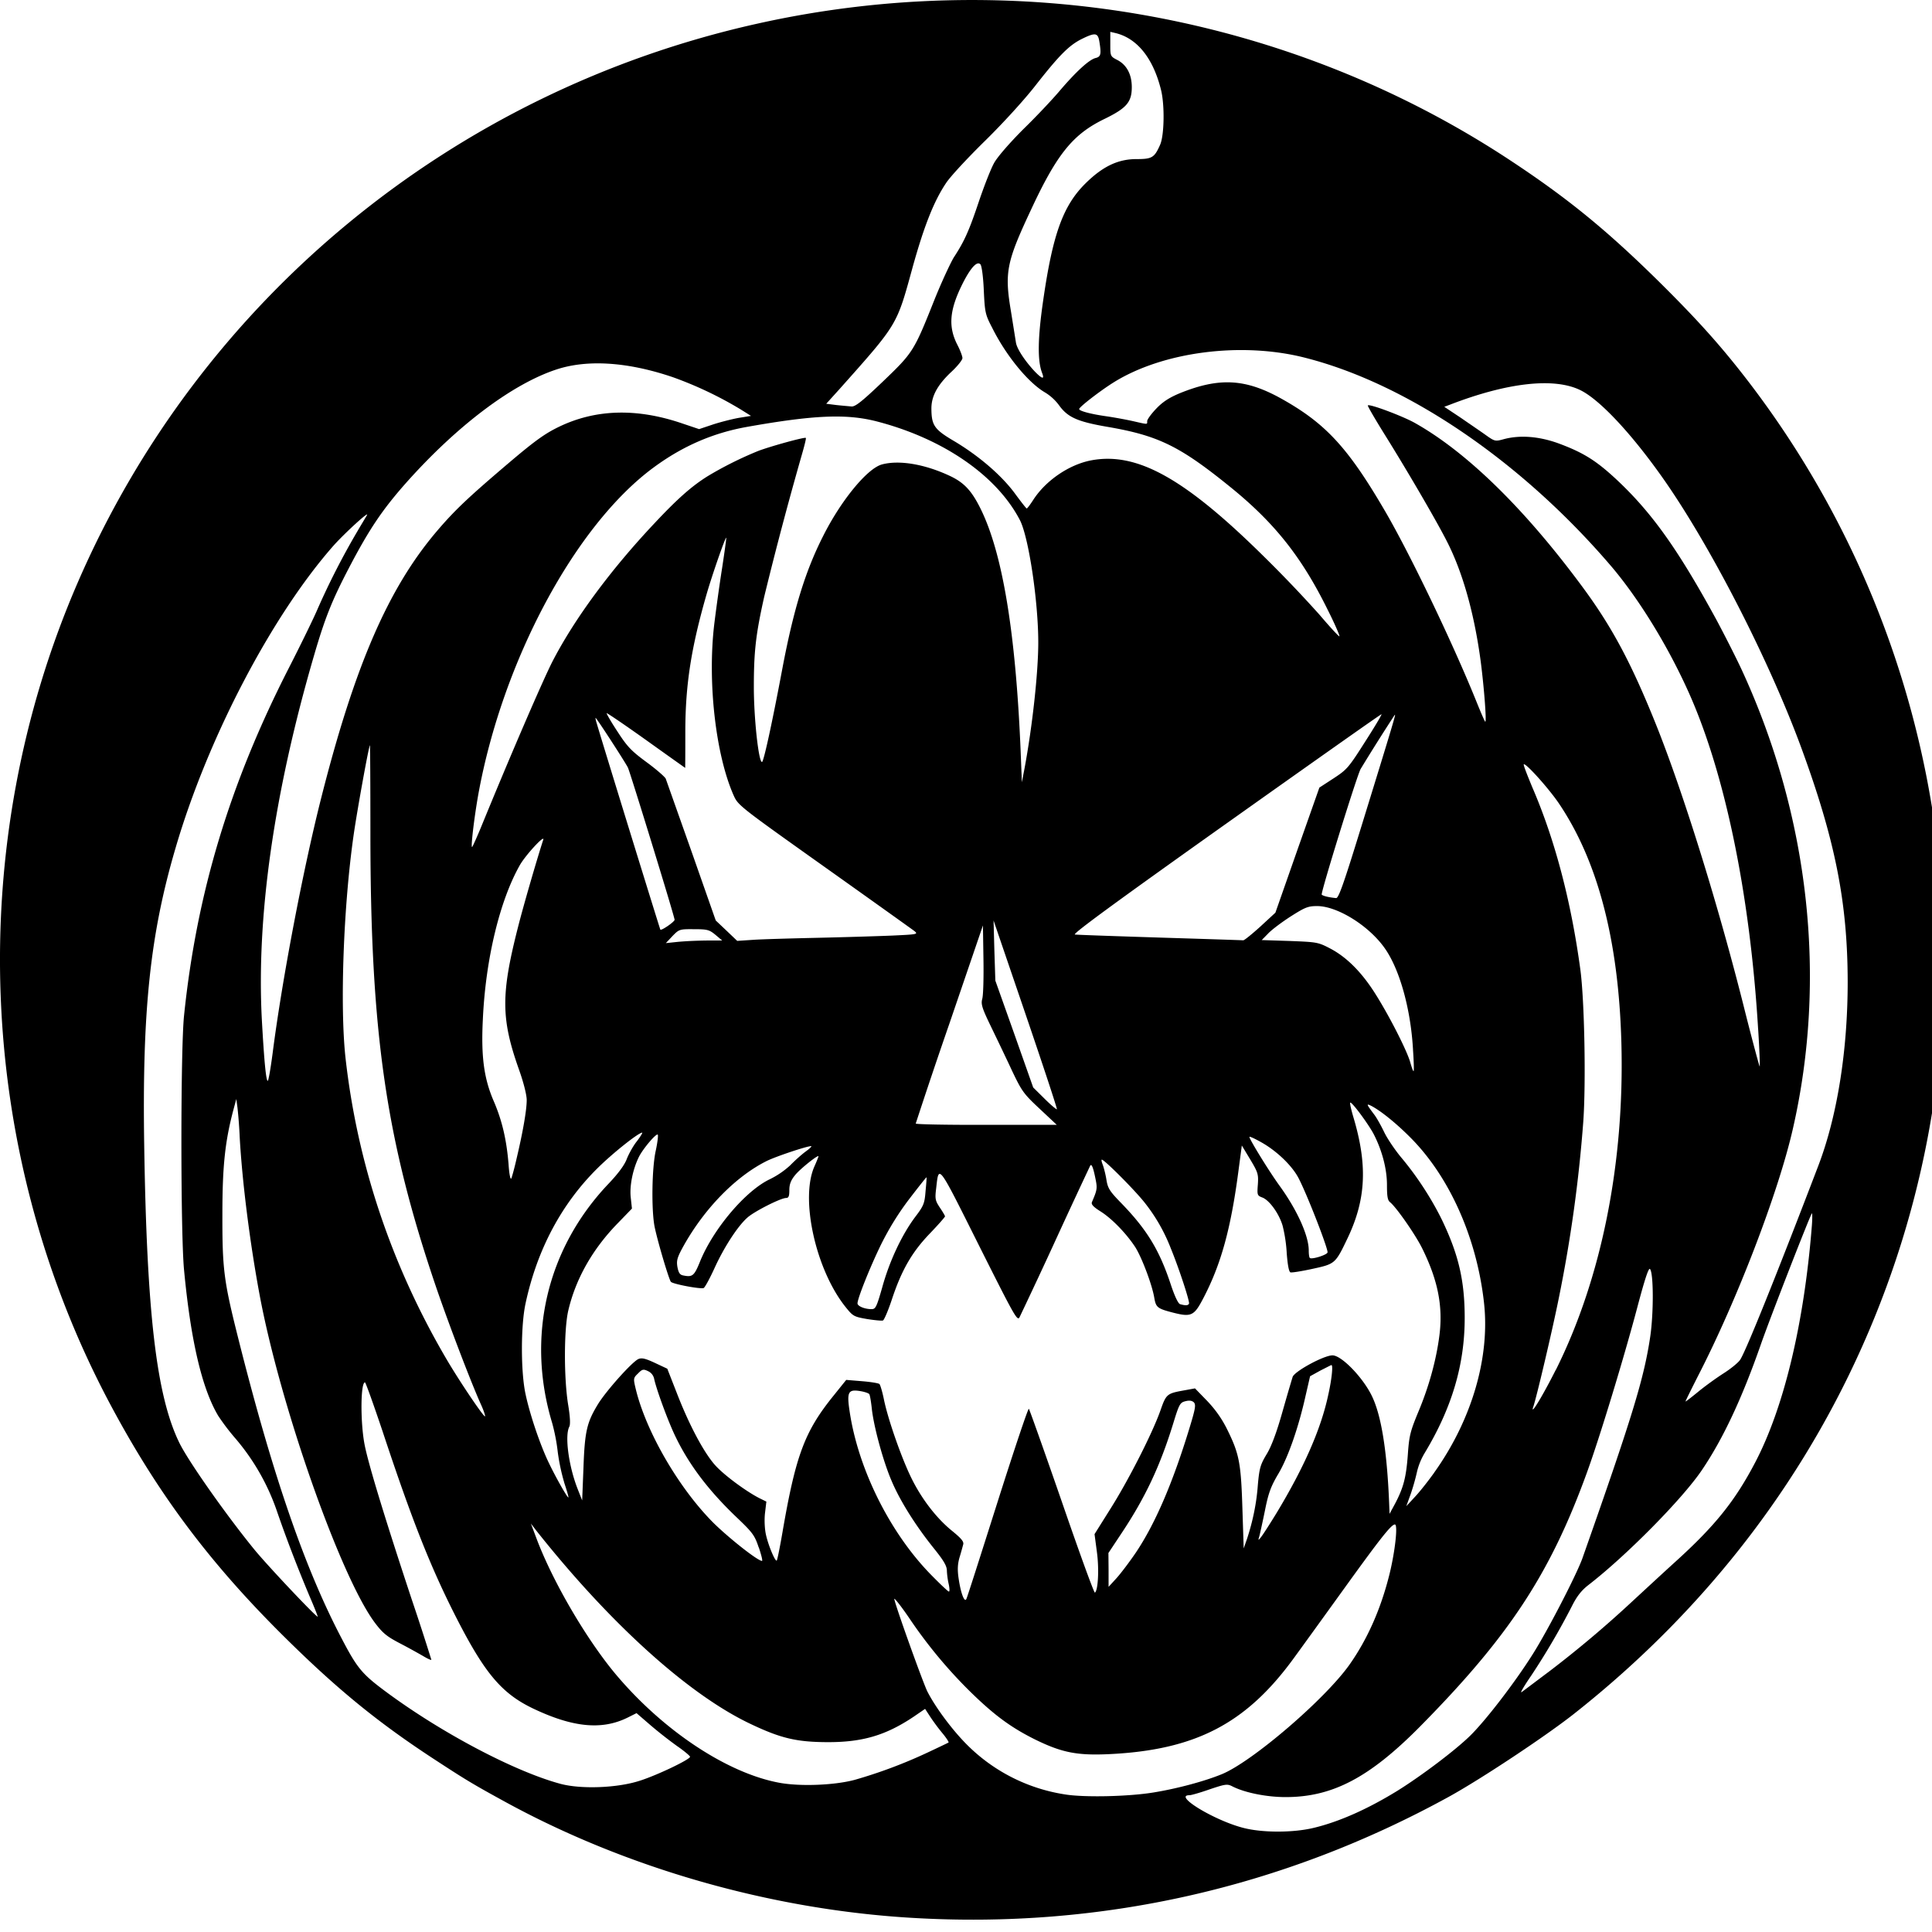 <svg xmlns="http://www.w3.org/2000/svg" width="64pt" height="64pt" viewBox="0 0 64 64"><path d="M30.207 63.531c-4.656-.273-9.46-1.644-13.488-3.851-1.098-.602-1.301-.727-2.395-1.442-1.8-1.18-3.148-2.277-4.87-3.98-2.52-2.488-4.263-4.824-5.868-7.863-4.395-8.34-4.77-18.415-1.016-27.086C6.63 9.922 15 3.03 25.082.785c8.582-1.918 17.637-.281 24.906 4.5 1.918 1.262 3.219 2.32 4.973 4.05 1.316 1.302 2.11 2.192 3.035 3.407 6.723 8.848 8.285 20.645 4.094 30.918-2.09 5.125-5.469 9.582-9.965 13.125-.934.735-3.059 2.145-4.129 2.735-5.5 3.02-11.539 4.386-17.789 4.011zm13.309-2.98c.836-.2 1.773-.614 2.765-1.223.793-.492 1.934-1.351 2.426-1.836.516-.508 1.473-1.754 2.055-2.676.496-.777 1.468-2.66 1.66-3.203 1.66-4.71 2.039-5.953 2.246-7.347.113-.782.11-2.11-.012-2.23-.047-.04-.176.362-.406 1.226-.441 1.672-1.262 4.37-1.684 5.527-1.218 3.352-2.578 5.422-5.535 8.414-1.672 1.688-2.894 2.328-4.445 2.328-.625 0-1.344-.144-1.754-.351-.176-.09-.223-.086-.758.093-.312.11-.613.196-.672.196-.55 0 .825.836 1.785 1.082.63.164 1.649.164 2.329 0zm-5.286-1.176c.762-.125 1.672-.367 2.25-.605 1.008-.418 3.41-2.477 4.223-3.625.598-.848 1.043-1.856 1.328-3.008.184-.754.282-1.637.176-1.637-.121 0-.492.473-1.71 2.164-.642.89-1.384 1.918-1.65 2.281-1.577 2.16-3.261 3.032-6.128 3.164-1.04.047-1.547-.054-2.418-.48-.82-.406-1.383-.824-2.196-1.625a15.78 15.78 0 0 1-1.996-2.418c-.261-.383-.484-.66-.484-.621 0 .129.95 2.781 1.098 3.074.261.508.777 1.207 1.242 1.688a5.838 5.838 0 0 0 3.305 1.714c.625.106 2.117.075 2.96-.066zm-17.046-.383c.574-.18 1.675-.707 1.675-.797 0-.027-.187-.187-.425-.351a14.193 14.193 0 0 1-.887-.696l-.461-.398-.29.145c-.855.425-1.82.332-3.151-.305-1.02-.492-1.582-1.153-2.512-2.969-.86-1.68-1.485-3.258-2.465-6.223-.297-.882-.555-1.605-.578-1.605-.145 0-.156 1.3-.016 2.043.121.648.707 2.555 1.567 5.152a88.15 88.15 0 0 1 .648 1.992c0 .024-.121-.03-.27-.12a21.97 21.97 0 0 0-.785-.43c-.425-.223-.558-.332-.82-.68-1.144-1.535-3.14-7.215-3.82-10.887-.32-1.726-.57-3.71-.653-5.183a15.07 15.07 0 0 0-.074-.985l-.039-.289-.086.32c-.285 1.063-.375 1.883-.375 3.497-.004 1.808.047 2.207.508 4.043 1.145 4.562 2.215 7.675 3.441 10.007.516.989.676 1.18 1.465 1.766 1.844 1.367 4.274 2.648 5.793 3.055.684.18 1.871.136 2.61-.102zm7.125-.031a16.12 16.12 0 0 0 2.41-.902c.367-.172.687-.325.703-.336.015-.016-.074-.153-.2-.305a6.901 6.901 0 0 1-.402-.54l-.175-.269-.383.262c-.922.617-1.696.844-2.856.84-1.011-.004-1.535-.125-2.523-.594-2.063-.969-4.676-3.332-7.13-6.43l-.167-.218.191.508c.54 1.433 1.672 3.363 2.645 4.515 1.562 1.848 3.668 3.242 5.387 3.563.687.129 1.824.086 2.5-.094zm23.007-3.59a36.54 36.54 0 0 0 2.786-2.351c.347-.32.972-.899 1.394-1.282 1.328-1.203 1.98-2.02 2.649-3.297.94-1.796 1.609-4.55 1.87-7.773.024-.277.024-.492.005-.473-.055.055-1.38 3.453-1.688 4.336-.617 1.77-1.246 3.117-1.945 4.153-.64.957-2.528 2.867-3.782 3.832-.214.168-.37.363-.53.683a23.89 23.89 0 0 1-1.352 2.309c-.223.324-.371.574-.325.55.043-.027.454-.34.918-.687zM10.25 52.867c-.39-.93-.754-1.87-1.082-2.824a7.385 7.385 0 0 0-1.398-2.426 7.375 7.375 0 0 1-.543-.719c-.54-.91-.91-2.5-1.13-4.828-.117-1.21-.117-7.32 0-8.43.419-4.05 1.508-7.671 3.473-11.515.403-.79.832-1.668.953-1.957a24.88 24.88 0 0 1 1.305-2.55c.11-.188.219-.368.328-.552.094-.164-.699.559-1.082.98-2.05 2.31-4.187 6.38-5.258 10.044-.843 2.863-1.109 5.387-1.039 9.848.086 5.554.403 8.285 1.157 9.843.285.594 1.527 2.364 2.48 3.535.414.512 2.043 2.239 2.11 2.239.011 0-.11-.309-.274-.688zm22.797-3.117c.547-1.723 1.012-3.11 1.035-3.082.023.027.516 1.414 1.094 3.082.574 1.668 1.066 3.023 1.094 3.008.105-.07.144-.778.066-1.348l-.078-.59.527-.84c.602-.953 1.395-2.515 1.656-3.257.192-.547.211-.563.801-.668l.344-.063.398.41c.266.278.485.582.66.934.407.82.465 1.117.512 2.625l.043 1.332.11-.316c.191-.582.316-1.18.359-1.79.05-.558.086-.671.289-1.011.156-.254.328-.707.523-1.399.11-.386.223-.78.34-1.164.063-.187 1.035-.715 1.32-.715.301 0 1.016.739 1.31 1.356.308.64.495 1.8.566 3.512l.015.382.184-.34c.277-.527.367-.867.422-1.632.043-.625.086-.774.347-1.406.352-.836.598-1.73.7-2.547.12-.961-.055-1.828-.579-2.883-.226-.453-.847-1.344-1.058-1.516-.082-.062-.102-.203-.102-.574 0-.516-.156-1.125-.433-1.668-.168-.328-.739-1.102-.785-1.055-.016.016.03.223.101.465.477 1.586.426 2.723-.176 4-.418.875-.418.875-1.172 1.04-.355.077-.687.132-.734.116-.05-.027-.09-.234-.121-.628a4.869 4.869 0 0 0-.137-.918c-.12-.407-.445-.852-.675-.934-.165-.063-.172-.082-.145-.43.023-.34.004-.402-.254-.832l-.277-.46-.117.882c-.25 1.887-.575 3.063-1.16 4.18-.305.586-.4.629-1.012.472-.508-.132-.555-.171-.61-.484-.07-.43-.41-1.332-.629-1.68-.293-.449-.777-.953-1.16-1.191-.234-.148-.308-.23-.277-.305.18-.418.183-.457.11-.808-.071-.348-.122-.461-.165-.403a269.89 269.89 0 0 0-1.137 2.446c-.394.86-.796 1.718-1.203 2.574-.074.148-.148.02-1.351-2.379-1.371-2.742-1.324-2.68-1.414-1.887-.043.348-.032.407.12.637.095.14.173.273.173.293 0 .023-.23.285-.512.578-.594.621-.934 1.219-1.254 2.191-.121.364-.254.668-.289.68-.043.016-.277-.008-.527-.047-.438-.078-.465-.09-.715-.402-.988-1.234-1.508-3.586-1.028-4.656.075-.168.133-.317.133-.332 0-.07-.617.422-.777.625-.137.168-.188.3-.188.492 0 .2-.023.262-.105.262-.176 0-1.04.437-1.277.644-.32.277-.782.984-1.106 1.7-.156.34-.312.624-.351.64-.125.039-1.024-.133-1.086-.207-.067-.09-.422-1.277-.532-1.793-.117-.531-.101-1.984.036-2.57.054-.258.082-.489.062-.512-.05-.047-.46.43-.613.715-.207.406-.328.976-.281 1.375l.039.36-.461.476c-.844.863-1.403 1.851-1.649 2.906-.144.625-.148 2.246 0 3.137.063.383.074.636.035.707-.156.293-.023 1.304.278 2.066l.148.375.043-1.082c.043-1.215.113-1.504.485-2.113.277-.446 1.125-1.395 1.335-1.488.11-.047.23-.02.547.128l.41.192.31.793c.417 1.082.917 2.015 1.292 2.422.297.324 1.023.86 1.465 1.082l.215.105-.047.395c-.024.226-.008.527.035.71.082.364.309.895.355.848.02-.015.106-.445.192-.945.437-2.54.734-3.332 1.68-4.504l.43-.535.523.043c.289.023.547.066.578.094.027.027.097.257.148.511.137.668.578 1.922.899 2.582.343.707.847 1.36 1.367 1.778.305.25.387.351.36.445-.02.074-.071.266-.122.43-.062.218-.074.406-.027.71.07.473.191.794.254.665.027-.047.488-1.496 1.035-3.219zm-1.617 2.738a2.537 2.537 0 0 1-.063-.449c0-.164-.097-.332-.433-.75-.594-.738-1.118-1.566-1.399-2.234-.277-.64-.594-1.805-.656-2.399-.024-.222-.059-.433-.082-.472-.02-.032-.156-.079-.3-.102-.4-.066-.45.027-.352.672.28 1.89 1.316 3.988 2.668 5.383.316.324.593.586.62.586.028 0 .024-.102-.003-.235zm6.203-1.066c.633-.945 1.215-2.297 1.762-4.09.207-.676.226-.797.152-.879-.067-.058-.149-.07-.281-.035-.176.043-.207.102-.395.715-.437 1.426-.934 2.48-1.723 3.664l-.43.648.005.563v.558l.265-.289c.14-.156.434-.543.645-.855zm-12.5-.16c-.133-.403-.203-.492-.7-.969-.94-.89-1.609-1.766-2.066-2.723-.23-.476-.61-1.504-.695-1.883a.362.362 0 0 0-.211-.269c-.145-.07-.188-.063-.324.078-.157.149-.16.168-.082.496.336 1.418 1.425 3.297 2.574 4.45.527.519 1.473 1.265 1.613 1.265.028 0-.023-.2-.105-.445zm17.164-1.157c.91-1.511 1.465-2.777 1.703-3.898.117-.52.164-.988.105-.988-.011 0-.175.086-.367.183l-.34.188-.152.66c-.23 1.031-.57 2.012-.894 2.563-.247.414-.332.636-.446 1.21-.078.383-.164.77-.187.86-.047.156-.043.156.058.031.059-.074.293-.437.52-.809zm5.21-1.32c1.25-1.75 1.86-3.832 1.65-5.652-.243-2.153-1.157-4.184-2.462-5.477-.457-.457-.957-.86-1.27-1.023-.175-.086-.16-.055.095.285.082.105.23.371.335.59.106.219.368.605.579.855.523.625 1 1.367 1.336 2.055.546 1.14.75 2.004.75 3.242 0 1.55-.426 2.985-1.333 4.485a2.195 2.195 0 0 0-.253.636 7.11 7.11 0 0 1-.2.703l-.148.41.285-.308c.16-.168.441-.527.637-.8zm-28.816.328a6.802 6.802 0 0 1-.214-1.008 6.352 6.352 0 0 0-.184-.96c-.867-2.864-.18-5.782 1.867-7.934.32-.336.527-.617.602-.816.066-.168.21-.434.336-.59.12-.157.195-.285.175-.285-.12 0-.972.675-1.476 1.175-1.195 1.18-2.008 2.703-2.39 4.496-.157.735-.157 2.243 0 2.98.148.7.491 1.708.78 2.302.239.496.602 1.132.641 1.132.016 0-.047-.218-.137-.488zM15.93 46.52c-.328-.727-1.055-2.633-1.473-3.852-1.672-4.902-2.187-8.45-2.187-15.086 0-1.602-.008-2.902-.016-2.895-.04.04-.418 2.137-.535 2.942-.344 2.383-.461 5.7-.274 7.41.39 3.488 1.512 6.852 3.332 9.961.438.75 1.254 1.957 1.29 1.918.015-.012-.044-.195-.137-.398zm35.61-1.141c1.51-3.027 2.28-6.852 2.17-10.848-.093-3.383-.78-6.008-2.073-7.922-.34-.5-1.102-1.347-1.16-1.289-.02.012.113.352.28.754.755 1.746 1.29 3.793 1.595 6.051.136 1.02.187 3.742.097 5.02a46.66 46.66 0 0 1-.816 5.878c-.207 1.032-.727 3.239-.836 3.563-.129.367.281-.297.742-1.211zm4.722.719c.218-.18.593-.45.824-.598.234-.148.488-.352.555-.45.175-.245 1.21-2.816 2.593-6.433.625-1.637.973-3.808.973-6.09-.004-2.644-.414-4.71-1.562-7.824-1.083-2.922-3.024-6.695-4.59-8.906-1.035-1.461-2.059-2.55-2.692-2.867-.867-.434-2.425-.262-4.332.476l-.187.07.547.364c.293.203.672.46.836.578.285.203.308.207.578.133.543-.149 1.187-.098 1.843.144.817.305 1.235.57 1.907 1.196 1.16 1.086 2.027 2.3 3.293 4.62.3.56.695 1.34.879 1.743 2.21 4.828 2.8 10.168 1.664 15.14-.48 2.11-1.852 5.68-3.133 8.169-.242.48-.434.863-.422.863.016 0 .207-.149.426-.328zm-27.032-3.47c.243-.874.649-1.726 1.082-2.308.286-.375.317-.453.348-.86.024-.245.04-.448.031-.46-.003-.012-.265.32-.574.723-.36.472-.672.98-.937 1.515-.36.739-.774 1.774-.774 1.938 0 .09.227.187.45.191.148.004.175-.043.374-.738zm10.157.56c.035-.055-.325-1.157-.602-1.833a5.792 5.792 0 0 0-.894-1.55c-.36-.442-1.309-1.39-1.391-1.39-.023 0-.008.073.031.17.035.099.094.321.121.497.043.277.11.379.453.734.88.899 1.297 1.582 1.676 2.727.133.402.25.645.313.66.18.05.258.047.293-.016zM23.19 41.788c.442-1.086 1.512-2.348 2.317-2.727a2.86 2.86 0 0 0 .672-.46c.144-.149.37-.352.508-.454.14-.101.218-.18.183-.18-.144 0-1.152.337-1.465.489-1.031.512-2.07 1.574-2.77 2.832-.202.367-.23.469-.195.68.036.191.079.258.184.281.316.066.371.02.566-.46zm20.786-.297c.035-.086-.653-1.867-.95-2.445-.207-.414-.718-.91-1.238-1.203-.207-.117-.383-.2-.398-.184-.032.031.629 1.113 1 1.625.586.809.964 1.656.964 2.137 0 .117.012.226.036.25.058.058.554-.094.586-.18zM17.12 38.348c.203-.86.328-1.578.328-1.907 0-.171-.105-.59-.258-1.015-.593-1.676-.601-2.48-.03-4.715.175-.695.636-2.281.835-2.89.067-.2-.578.495-.773.835-.664 1.168-1.137 3.114-1.227 5.114-.062 1.222.035 1.945.352 2.687.285.656.433 1.293.5 2.113.02.305.058.516.09.47.023-.052.109-.36.183-.692zm17.32-1.618c-.527-.492-.59-.578-.91-1.25-.187-.402-.5-1.054-.695-1.457-.305-.628-.344-.757-.297-.933.035-.117.05-.711.04-1.32l-.017-1.114-1.113 3.258a194.075 194.075 0 0 0-1.113 3.305c0 .027 1.05.047 2.34.043h2.332zm-.464-3.125l-1.063-3.113.027.992.032 1 .629 1.77.625 1.77.378.374c.208.207.391.36.407.348.015-.016-.45-1.426-1.035-3.14zM9.03 34.898c.309-2.418 1.004-6.078 1.621-8.507 1.106-4.356 2.215-6.903 3.809-8.782.598-.703 1.043-1.125 2.375-2.257.879-.747 1.21-.985 1.676-1.211 1.218-.59 2.586-.63 4.101-.11l.547.184.445-.149c.247-.082.633-.18.86-.222l.414-.067-.348-.218a12.506 12.506 0 0 0-2.226-1.059c-1.485-.508-2.832-.602-3.867-.262-1.465.48-3.301 1.864-4.989 3.762-.777.879-1.215 1.523-1.89 2.816-.563 1.079-.793 1.653-1.16 2.914-1.329 4.56-1.907 8.645-1.723 12.067.078 1.398.14 2.008.195 2.008.024 0 .094-.41.16-.907zm37.778-.128c-.079-1.387-.461-2.727-.977-3.415-.539-.726-1.55-1.34-2.2-1.34-.3 0-.398.04-.87.34-.293.188-.633.442-.75.567l-.215.219.93.03c.902.036.937.04 1.34.25.546.286 1.054.794 1.511 1.528.473.754 1.031 1.86 1.14 2.242.044.16.09.293.11.293.016 0 .008-.32-.02-.714zm11.433-.665c-.273-4.566-1.133-8.656-2.379-11.34-.683-1.484-1.601-2.956-2.465-3.98-2.957-3.469-6.746-6.062-10.148-6.93-2.11-.546-4.742-.207-6.379.825-.434.273-1.121.804-1.121.87 0 .063.371.165.902.24.266.038.664.112.891.163.496.113.46.113.46-.004 0-.054.134-.238.298-.41.215-.226.426-.363.77-.508 1.324-.539 2.199-.492 3.421.2 1.426.804 2.164 1.605 3.36 3.648.828 1.406 2.27 4.41 3.058 6.363.14.348.27.649.29.664.054.047-.036-1.12-.145-1.968-.211-1.598-.598-2.977-1.121-4-.348-.688-1.325-2.36-2.059-3.536-.324-.52-.578-.957-.563-.972.055-.059 1.122.343 1.532.566 1.718.957 3.644 2.828 5.574 5.441.98 1.325 1.617 2.516 2.437 4.555.918 2.293 2.098 6.082 2.973 9.598.246.969.457 1.75.465 1.738.012-.012-.008-.562-.05-1.223zm-34.84-2.949h.524l-.223-.187c-.207-.172-.273-.188-.715-.188-.48-.004-.492.004-.71.227l-.22.234.41-.043c.313-.027.626-.039.938-.043zm3.68-.09c.89-.02 2-.054 2.48-.074.836-.039.86-.043.727-.152-.078-.059-1.422-1.02-2.984-2.13-2.774-1.972-2.852-2.03-2.996-2.35-.598-1.34-.875-3.747-.649-5.669.059-.488.176-1.332.262-1.875.082-.539.144-.992.137-1.003-.028-.028-.461 1.214-.649 1.863-.512 1.777-.703 2.996-.707 4.535 0 .406 0 .816-.004 1.227 0 0-.586-.415-1.289-.918-.707-.504-1.3-.907-1.312-.895-.012.012.144.285.355.605.328.508.461.645.969 1.02.324.238.61.488.633.547l.851 2.402.805 2.293.355.336.356.34.527-.035c.285-.02 1.25-.047 2.133-.067zm14.664-.367l.504-.465.727-2.074.73-2.07.469-.305c.441-.289.496-.348 1.039-1.203.316-.492.566-.91.55-.922-.011-.012-2.328 1.625-5.152 3.63-3.601 2.558-5.097 3.651-5.004 3.667.075.012 1.348.055 2.828.102 1.481.046 2.72.086 2.747.09.035.003.28-.196.562-.45zm-19.398-.23c0-.102-1.48-4.91-1.547-5.043-.11-.211-1.04-1.645-1.07-1.645-.008 0 .003.078.035.172.207.711 2.09 6.805 2.109 6.84.027.05.473-.258.473-.324zm22.746-3.078c1.129-3.66 1.156-3.762 1.105-3.703-.386.59-.761 1.187-1.125 1.785-.125.222-1.332 4.12-1.289 4.164.05.047.254.093.477.113.082.008.258-.496.832-2.36zm-29.16.015c.976-2.386 2.043-4.855 2.363-5.484.726-1.41 1.926-3.04 3.379-4.582.765-.817 1.23-1.227 1.75-1.555.543-.328 1.11-.61 1.695-.848.414-.156 1.543-.468 1.574-.43.016.013-.047.263-.133.56a121.199 121.199 0 0 0-1.246 4.703c-.28 1.25-.343 1.816-.343 2.996 0 1.011.156 2.476.27 2.476.054 0 .331-1.265.679-3.117.371-1.953.758-3.207 1.34-4.355.593-1.188 1.465-2.247 1.949-2.383.574-.157 1.43-.012 2.266.383.468.222.718.492 1.02 1.109.718 1.473 1.148 4.082 1.312 7.953l.043 1.082.086-.45c.261-1.394.457-3.183.457-4.183 0-1.363-.317-3.48-.606-4.047-.766-1.48-2.547-2.71-4.766-3.28-.992-.25-2.058-.208-4.293.19-1.109.2-2.105.63-3.054 1.325-2.61 1.906-5.028 6.414-5.832 10.855-.145.824-.258 1.809-.2 1.73.02-.023.153-.316.29-.648zm28.05-7.203c-.863-1.754-1.77-2.894-3.242-4.082-1.66-1.344-2.37-1.691-4.047-1.98-1.004-.172-1.328-.317-1.617-.723a1.625 1.625 0 0 0-.46-.418c-.556-.324-1.29-1.219-1.747-2.137-.234-.445-.246-.515-.281-1.258-.02-.457-.07-.808-.113-.851-.11-.11-.309.101-.563.59-.46.902-.516 1.465-.195 2.086.09.175.164.37.164.433s-.176.282-.39.477c-.442.422-.641.789-.638 1.2.004.554.098.687.754 1.073.825.492 1.563 1.13 2.004 1.723.203.277.38.504.399.508.02 0 .113-.125.215-.282.414-.644 1.195-1.18 1.941-1.316 1.512-.273 3.086.606 5.703 3.191a42.648 42.648 0 0 1 1.836 1.922c.348.41.648.735.664.72.016-.017-.152-.411-.387-.876zm-14.73-7.57c.996-.957 1.02-.992 1.703-2.707.234-.582.527-1.211.64-1.399.356-.543.508-.89.833-1.859.172-.508.394-1.078.504-1.273.113-.204.523-.672.964-1.114.43-.418.97-.992 1.207-1.273.543-.637.973-1.031 1.188-1.086.176-.043.195-.125.125-.55-.047-.286-.133-.302-.578-.083-.426.211-.75.54-1.528 1.531-.37.477-1.078 1.254-1.683 1.848-.566.555-1.152 1.184-1.29 1.398-.401.598-.726 1.418-1.109 2.797-.53 1.93-.48 1.848-2.421 4.028l-.438.484.34.043c.187.02.41.039.5.047.125.008.352-.172 1.043-.832zm5.266-.285c-.157-.407-.141-1.172.039-2.403.316-2.195.66-3.14 1.406-3.875.57-.562 1.078-.8 1.683-.8.52 0 .594-.047.786-.48.136-.321.152-1.313.027-1.813-.258-1.043-.785-1.704-1.5-1.88l-.18-.042v.406c0 .402 0 .406.242.531.301.16.47.473.47.895 0 .5-.177.699-.915 1.058-1.043.508-1.57 1.164-2.437 3.032-.801 1.71-.868 2.05-.649 3.347l.164 1.028c.035.21.305.617.633.964.242.246.32.258.23.032zm0 0"/></svg>